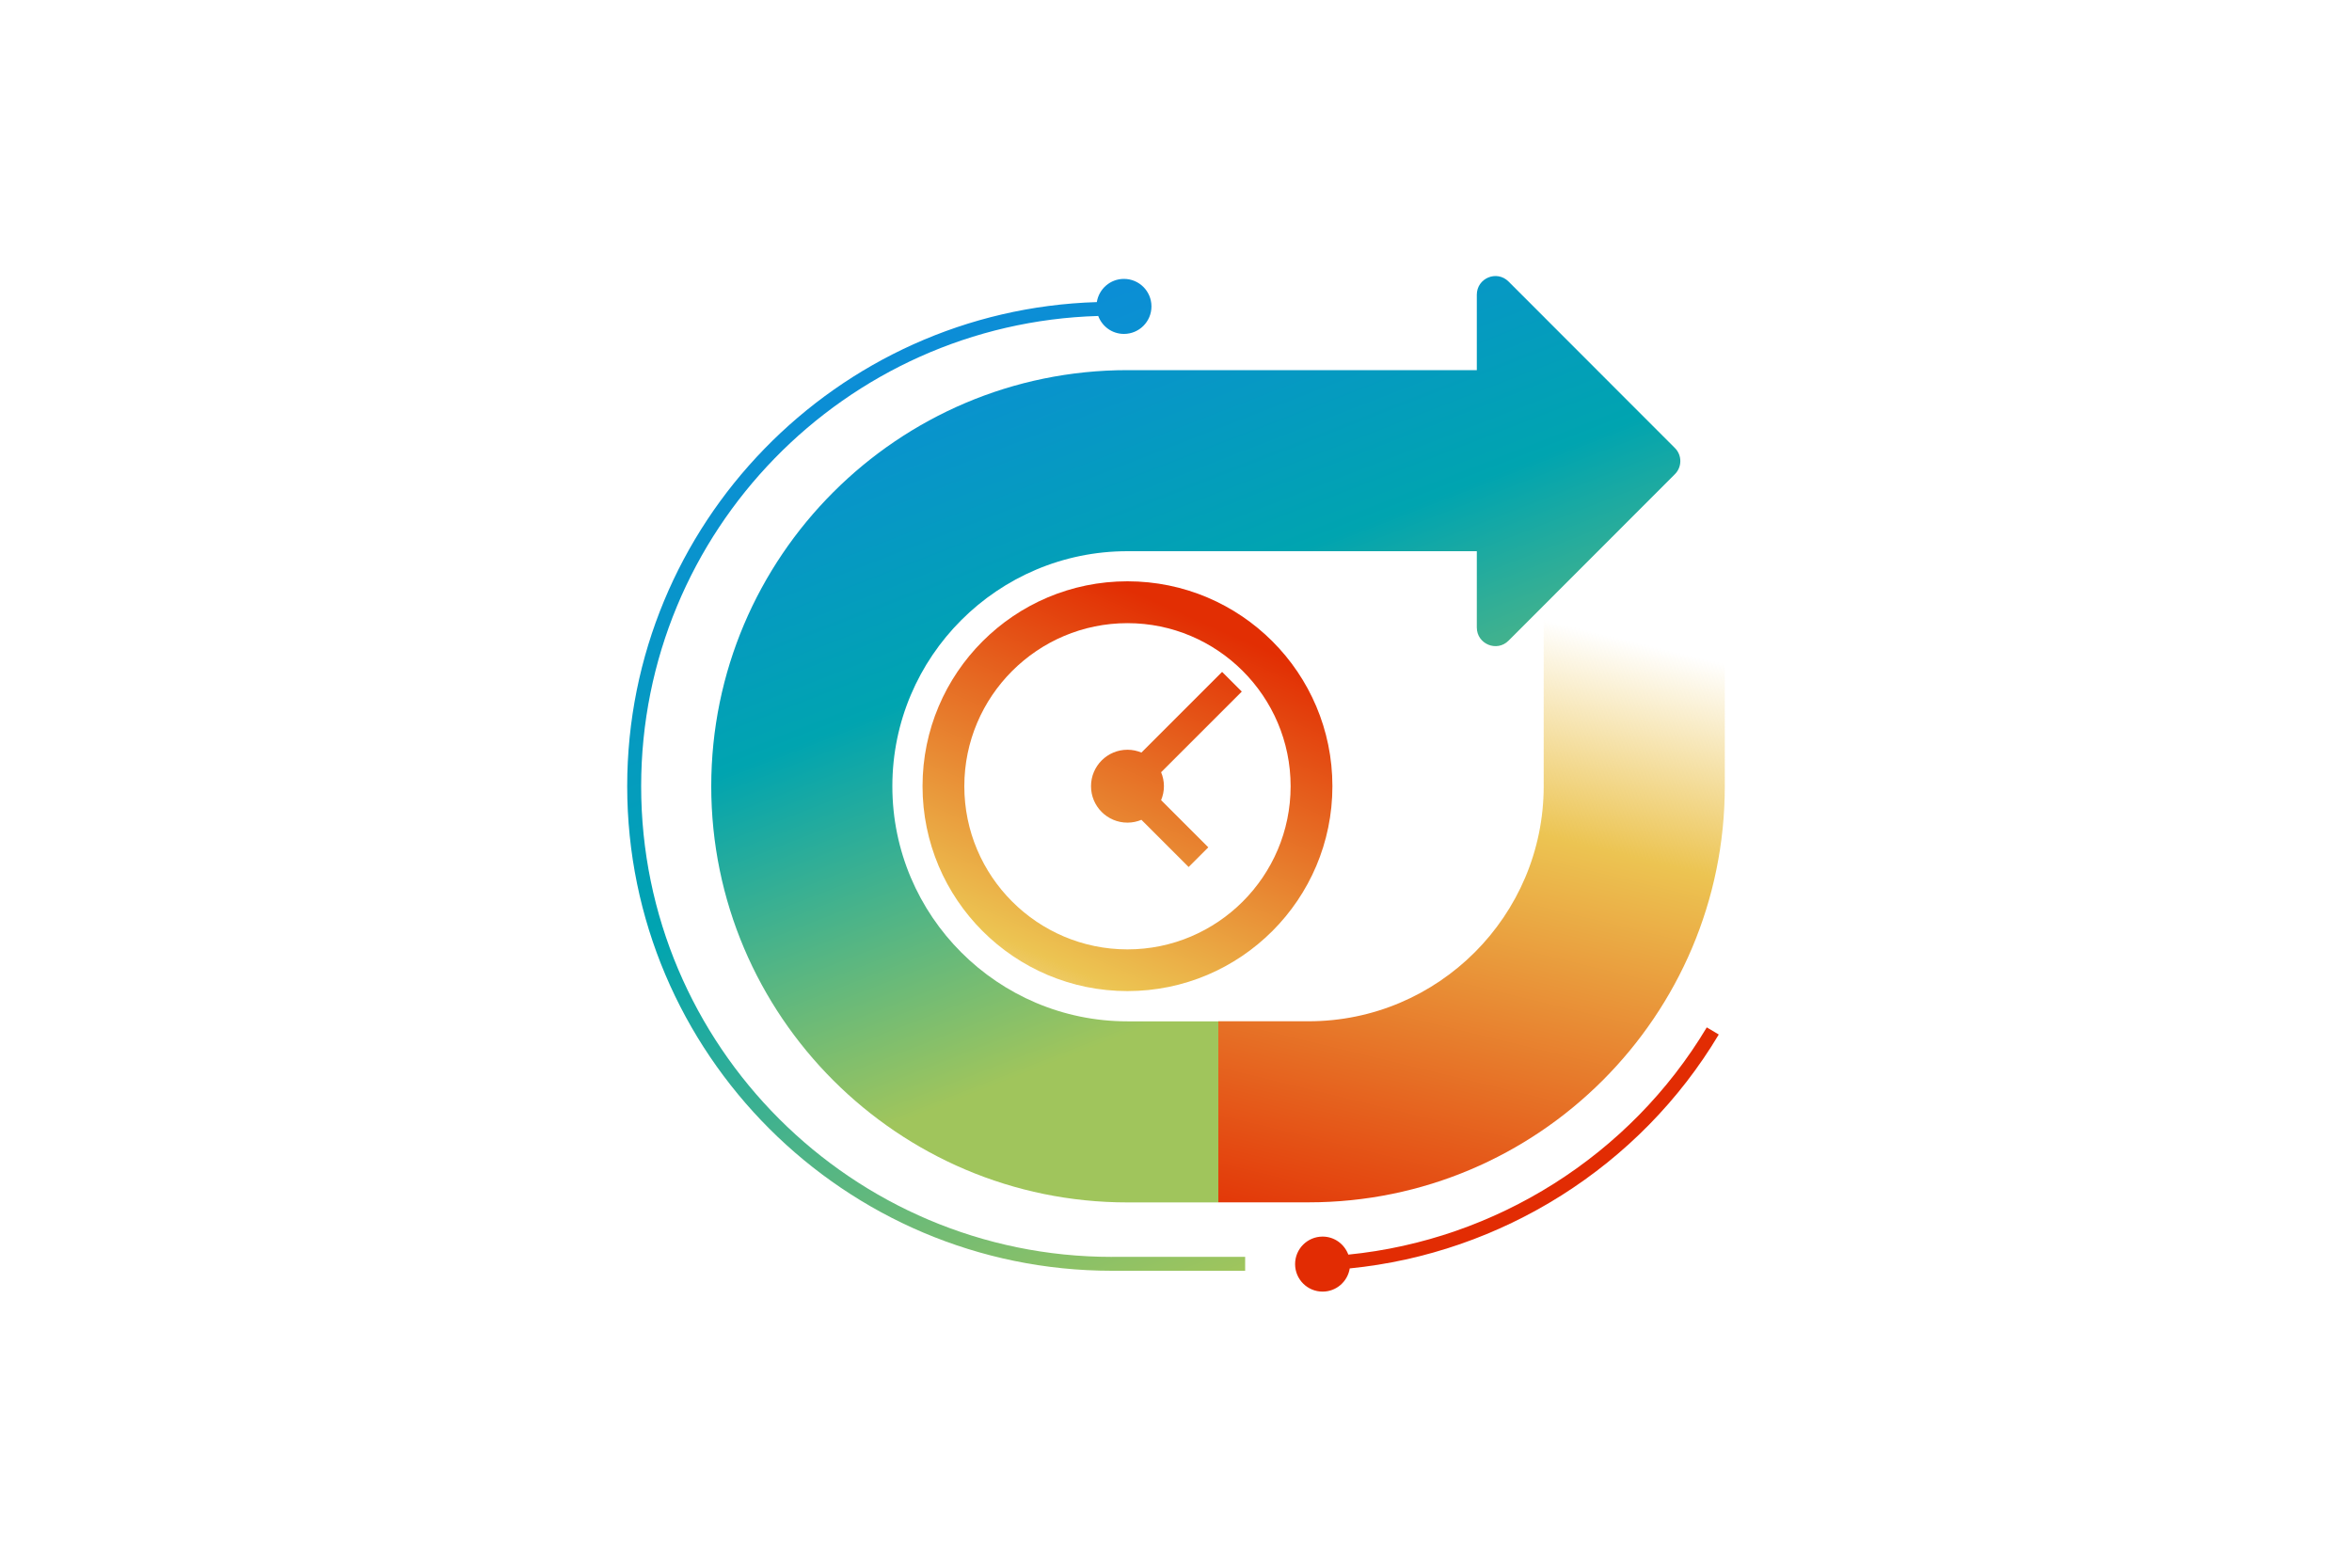 <?xml version="1.0" encoding="utf-8"?>
<!-- Generator: Adobe Illustrator 28.4.1, SVG Export Plug-In . SVG Version: 6.00 Build 0)  -->
<svg version="1.1" id="Layer_1" xmlns="http://www.w3.org/2000/svg" xmlns:xlink="http://www.w3.org/1999/xlink" x="0px" y="0px"
	 viewBox="0 0 300 200" style="enable-background:new 0 0 300 200;" xml:space="preserve">
<style type="text/css">
	.st0{fill:#E4410E;}
	.st1{fill:#FFBF4A;}
	.st2{fill:url(#SVGID_1_);}
	.st3{fill:url(#SVGID_00000086658826517581707510000012870974946090587012_);}
	.st4{fill:url(#SVGID_00000131343367359410315730000006271748395303793536_);}
	.st5{fill:url(#SVGID_00000003088130476146410880000010236165834436434611_);}
	.st6{fill:url(#SVGID_00000180353934098831803640000000993083129305182868_);}
	.st7{fill:url(#SVGID_00000153666469009047220610000000766522644400236436_);}
	.st8{fill:url(#SVGID_00000088845927345720748350000004912231617446854040_);}
	.st9{fill:url(#SVGID_00000013164483892731009290000013972610702130878628_);}
	.st10{fill:url(#SVGID_00000150086641823863809930000016435042016353957550_);}
	.st11{fill:#E22C03;}
	.st12{fill:url(#SVGID_00000152984964655801648790000006501444366840629923_);}
	.st13{fill:url(#SVGID_00000042735045969729674010000012856254454985563264_);}
	.st14{fill:url(#SVGID_00000123398632872968774460000013659496171217686966_);}
	.st15{fill:url(#SVGID_00000142893120044727916770000017065518977472003750_);}
	.st16{fill:url(#SVGID_00000037670141286077159290000010109713822959752327_);}
	.st17{fill:url(#SVGID_00000165936795035611539410000000192986764482749336_);}
	.st18{fill:url(#SVGID_00000007417570899598255020000015263850185682590860_);}
	.st19{fill:url(#SVGID_00000132783573529210417530000000646627940302144940_);}
	.st20{fill:url(#SVGID_00000181055199235639445050000002745651895866852502_);}
	.st21{fill:url(#SVGID_00000105402463107690358300000004626274429603014556_);}
	.st22{fill:url(#SVGID_00000155134373819081396590000014606463980346128512_);}
	.st23{fill:url(#SVGID_00000095311657618766050750000009328046311329692333_);}
	.st24{fill:url(#SVGID_00000028301349128904884720000012287362687763226045_);}
	.st25{fill:url(#SVGID_00000099638232911148327300000010326333264534117523_);}
	.st26{fill:url(#SVGID_00000170242885427584439980000003021894214222709888_);}
	.st27{fill:url(#SVGID_00000096045019176927039490000015409032487687505798_);}
	.st28{fill:url(#SVGID_00000019654418774847967690000005735362969873020350_);}
</style>
<g>
	<g>
		<linearGradient id="SVGID_1_" gradientUnits="userSpaceOnUse" x1="197.269" y1="79.154" x2="176.948" y2="162.7">
			<stop  offset="0" style="stop-color:#ECC452;stop-opacity:0"/>
			<stop  offset="0.311" style="stop-color:#ECC452"/>
			<stop  offset="1" style="stop-color:#E22E03"/>
		</linearGradient>
		<path class="st2" d="M166.91,153.39H155.4v-23.1h11.51c16.53,0,29.99-13.45,29.99-29.99V75.55H220v24.75
			C220,129.58,196.18,153.39,166.91,153.39z"/>
	</g>
	
		<linearGradient id="SVGID_00000131369689444638616360000005321316819945660333_" gradientUnits="userSpaceOnUse" x1="167.453" y1="122.798" x2="133.583" y2="35.49">
		<stop  offset="0" style="stop-color:#A0C55C"/>
		<stop  offset="0.531" style="stop-color:#00A4B0"/>
		<stop  offset="1" style="stop-color:#0C8DD7"/>
	</linearGradient>
	<path style="fill:url(#SVGID_00000131369689444638616360000005321316819945660333_);" d="M213.63,57.15l-21.21-21.23
		c-1.5-1.5-4.05-0.44-4.05,1.68v9.62h-44.56c-29.27,0-53.09,23.82-53.09,53.09s23.82,53.09,53.09,53.09h11.59v-23.1h-11.59
		c-16.53,0-29.99-13.45-29.99-29.99s13.45-29.99,29.99-29.99h44.56v9.73c0,2.12,2.56,3.18,4.05,1.68l21.21-21.23
		C214.56,59.57,214.56,58.07,213.63,57.15z"/>
	
		<linearGradient id="SVGID_00000049905282229128627340000006066619397855774143_" gradientUnits="userSpaceOnUse" x1="148.698" y1="166.051" x2="103.276" y2="48.965">
		<stop  offset="0" style="stop-color:#A0C55C"/>
		<stop  offset="0.531" style="stop-color:#00A4B0"/>
		<stop  offset="1" style="stop-color:#0C8DD7"/>
	</linearGradient>
	<path style="fill:url(#SVGID_00000049905282229128627340000006066619397855774143_);" d="M141.82,160.35
		c-33.11,0-60.04-26.93-60.04-60.04c0-32.52,26-59.07,58.3-60c0.5,1.34,1.77,2.29,3.28,2.29c1.94,0,3.51-1.57,3.51-3.51
		c0-1.94-1.57-3.51-3.51-3.51c-1.75,0-3.19,1.28-3.46,2.96C106.7,39.55,80,66.86,80,100.3c0,34.09,27.73,61.82,61.82,61.82h17v-1.78
		H141.82z"/>
	<g>
		
			<linearGradient id="SVGID_00000098914938333633422990000001116291188396154781_" gradientUnits="userSpaceOnUse" x1="125.498" y1="141.92" x2="153.095" y2="79.198">
			<stop  offset="0" style="stop-color:#ECC452;stop-opacity:0"/>
			<stop  offset="0.311" style="stop-color:#ECC452"/>
			<stop  offset="1" style="stop-color:#E22E03"/>
		</linearGradient>
		<path style="fill:url(#SVGID_00000098914938333633422990000001116291188396154781_);" d="M143.81,74.16
			c-14.44,0-26.14,11.71-26.14,26.14c0,14.44,11.71,26.14,26.14,26.14s26.14-11.71,26.14-26.14
			C169.95,85.86,158.25,74.16,143.81,74.16z M143.81,121.12c-11.48,0-20.81-9.34-20.81-20.81c0-11.48,9.34-20.81,20.81-20.81
			s20.81,9.34,20.81,20.81C164.62,111.78,155.28,121.12,143.81,121.12z"/>
		
			<linearGradient id="SVGID_00000052808325198383636220000000042708661864206977_" gradientUnits="userSpaceOnUse" x1="129.13" y1="143.518" x2="156.728" y2="80.796">
			<stop  offset="0" style="stop-color:#ECC452;stop-opacity:0"/>
			<stop  offset="0.311" style="stop-color:#ECC452"/>
			<stop  offset="1" style="stop-color:#E22E03"/>
		</linearGradient>
		<path style="fill:url(#SVGID_00000052808325198383636220000000042708661864206977_);" d="M155.88,85.72l-10.29,10.29
			c-0.55-0.23-1.15-0.36-1.78-0.36c-2.57,0-4.65,2.08-4.65,4.65c0,2.57,2.08,4.65,4.65,4.65c0.63,0,1.23-0.13,1.78-0.36l6.02,6.02
			l2.51-2.51l-6.02-6.02c0.23-0.55,0.36-1.15,0.36-1.78s-0.13-1.23-0.36-1.78l10.29-10.29L155.88,85.72z"/>
	</g>
	<path class="st11" d="M219.23,131.98l-1.53-0.91c-9.79,16.37-26.94,27.12-45.72,28.99c-0.5-1.34-1.77-2.3-3.28-2.3
		c-1.94,0-3.51,1.57-3.51,3.51c0,1.94,1.57,3.51,3.51,3.51c1.75,0,3.19-1.28,3.46-2.96C191.49,159.9,209.16,148.84,219.23,131.98z"
		/>
</g>
</svg>
